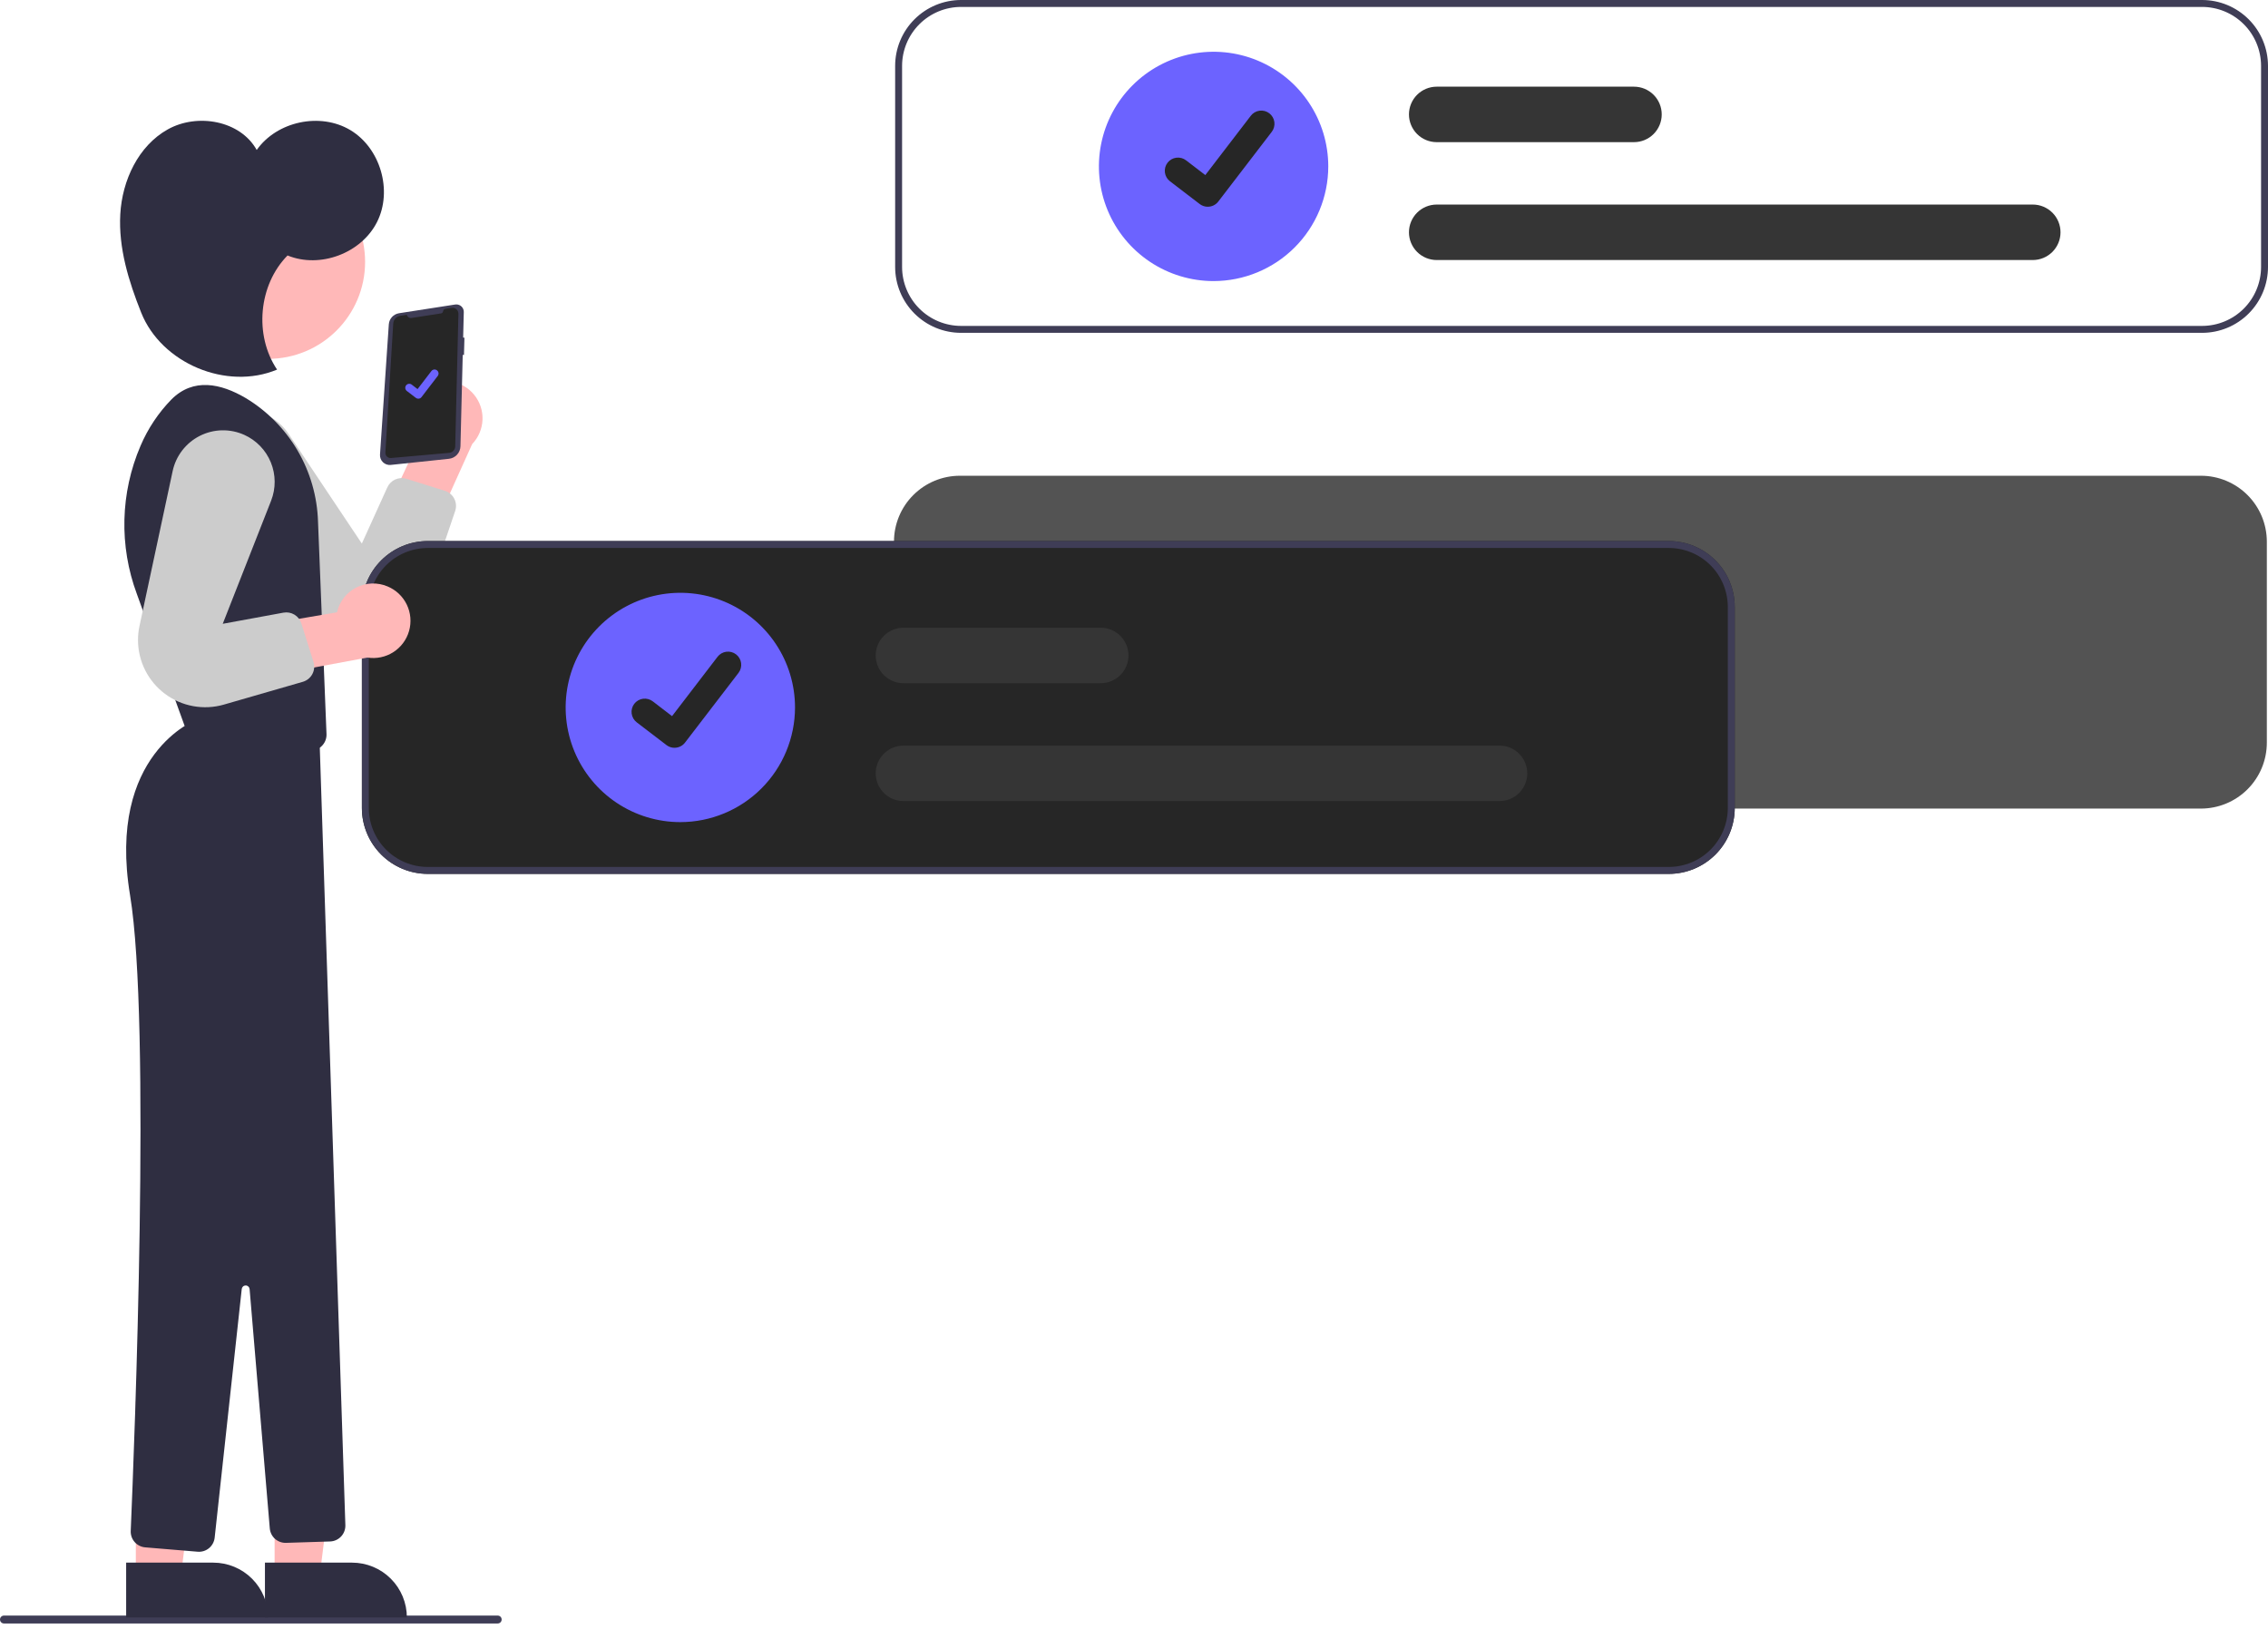 <svg width="213" height="153" viewBox="0 0 213 153" fill="none" xmlns="http://www.w3.org/2000/svg">
<path d="M206.703 44.689H90.146C88.506 44.69 86.933 45.343 85.772 46.503C84.612 47.663 83.96 49.236 83.959 50.877V69.766C83.96 71.407 84.612 72.98 85.772 74.14C86.933 75.3 88.506 75.952 90.146 75.954H206.703C208.343 75.952 209.916 75.3 211.077 74.14C212.237 72.98 212.889 71.407 212.891 69.766V50.877C212.889 49.236 212.237 47.663 211.077 46.503C209.916 45.343 208.343 44.69 206.703 44.689Z" fill="#535353"/>
<path d="M46.742 152.5H0.371C0.273 152.5 0.178 152.461 0.109 152.391C0.039 152.322 0 152.227 0 152.129C0 152.03 0.039 151.936 0.109 151.866C0.178 151.797 0.273 151.758 0.371 151.758H46.742C46.841 151.758 46.935 151.797 47.005 151.866C47.074 151.936 47.113 152.03 47.113 152.129C47.113 152.227 47.074 152.322 47.005 152.391C46.935 152.461 46.841 152.5 46.742 152.5Z" fill="#3F3D56"/>
<path d="M39.934 36.347C39.504 36.619 39.139 36.981 38.864 37.409C38.589 37.837 38.411 38.32 38.343 38.824C38.275 39.328 38.319 39.841 38.47 40.326C38.622 40.811 38.878 41.258 39.221 41.633L35.85 48.832L39.725 51.948L44.343 41.715C44.936 41.097 45.281 40.283 45.315 39.428C45.348 38.572 45.066 37.734 44.522 37.073C43.979 36.411 43.212 35.972 42.366 35.838C41.52 35.704 40.655 35.886 39.934 36.347V36.347Z" fill="#FFB8B8"/>
<path d="M20.561 39.268C21.628 38.627 22.9 38.422 24.115 38.694C25.329 38.966 26.392 39.696 27.084 40.73L33.982 51.059L36.376 45.78C36.526 45.45 36.791 45.186 37.121 45.038C37.452 44.89 37.825 44.868 38.17 44.976L41.785 46.105C41.974 46.164 42.149 46.261 42.3 46.388C42.451 46.516 42.575 46.672 42.665 46.849C42.754 47.025 42.808 47.218 42.822 47.415C42.837 47.612 42.811 47.81 42.748 47.998L40.273 55.304C39.961 56.228 39.438 57.067 38.746 57.755C38.054 58.443 37.212 58.962 36.286 59.269C35.36 59.577 34.376 59.666 33.41 59.53C32.443 59.393 31.522 59.035 30.718 58.482C30.342 58.224 29.995 57.926 29.684 57.593L19.518 46.731C19.025 46.203 18.655 45.572 18.437 44.884C18.219 44.195 18.158 43.466 18.258 42.751C18.358 42.035 18.616 41.351 19.015 40.749C19.413 40.146 19.942 39.64 20.561 39.268Z" fill="#CCCCCC"/>
<path d="M42.876 28.596C43.061 28.601 43.237 28.679 43.364 28.813C43.492 28.947 43.561 29.127 43.557 29.312L43.497 31.709L43.617 31.72L43.574 33.348L43.457 33.334L43.243 41.922C43.236 42.217 43.122 42.498 42.923 42.714C42.723 42.93 42.452 43.066 42.16 43.097L36.698 43.672C36.565 43.686 36.431 43.671 36.304 43.627C36.178 43.584 36.062 43.513 35.966 43.42C35.87 43.328 35.795 43.215 35.747 43.09C35.699 42.965 35.679 42.832 35.688 42.698L36.516 30.468C36.533 30.211 36.638 29.968 36.812 29.778C36.986 29.589 37.219 29.464 37.473 29.424L42.746 28.605C42.789 28.598 42.832 28.595 42.876 28.596Z" fill="#3F3D56"/>
<path d="M38.649 29.869L41.421 29.438C41.471 29.431 41.517 29.407 41.552 29.37C41.587 29.334 41.608 29.287 41.614 29.237C41.62 29.18 41.645 29.127 41.684 29.085C41.724 29.044 41.776 29.017 41.833 29.008L42.416 28.917C42.496 28.905 42.577 28.91 42.655 28.933C42.732 28.955 42.804 28.994 42.864 29.047C42.925 29.101 42.973 29.166 43.005 29.24C43.038 29.314 43.054 29.394 43.052 29.475L42.752 41.927C42.748 42.082 42.687 42.23 42.582 42.342C42.476 42.455 42.332 42.525 42.178 42.539L36.721 43.024C36.651 43.03 36.581 43.021 36.516 42.998C36.45 42.974 36.39 42.937 36.34 42.888C36.289 42.84 36.25 42.781 36.225 42.715C36.2 42.65 36.189 42.58 36.193 42.511L36.93 30.394C36.941 30.215 37.012 30.046 37.133 29.913C37.253 29.781 37.415 29.694 37.592 29.667L38.207 29.571C38.23 29.667 38.288 29.751 38.37 29.807C38.452 29.862 38.552 29.884 38.649 29.869Z" fill="#262626"/>
<path d="M25.791 147.997L30.032 147.997L32.048 131.638L25.789 131.639L25.791 147.997Z" fill="#FFB8B8"/>
<path d="M38.211 151.934L24.882 151.935L24.882 146.785L33.061 146.785C33.737 146.785 34.407 146.918 35.032 147.177C35.656 147.435 36.224 147.815 36.702 148.293C37.181 148.771 37.56 149.339 37.819 149.963C38.078 150.588 38.211 151.258 38.211 151.934L38.211 151.934Z" fill="#2F2E41"/>
<path d="M12.756 147.997L16.997 147.997L19.014 131.638L12.755 131.639L12.756 147.997Z" fill="#FFB8B8"/>
<path d="M25.177 151.934L11.848 151.935L11.847 146.785L20.026 146.785C21.392 146.785 22.702 147.327 23.668 148.293C24.634 149.258 25.177 150.568 25.177 151.934L25.177 151.934Z" fill="#2F2E41"/>
<path d="M25.176 33.709C30.208 33.709 34.288 29.629 34.288 24.597C34.288 19.565 30.208 15.486 25.176 15.486C20.144 15.486 16.065 19.565 16.065 24.597C16.065 29.629 20.144 33.709 25.176 33.709Z" fill="#FFB8B8"/>
<path d="M29.866 48.975C29.791 46.632 29.132 44.346 27.948 42.323C26.763 40.301 25.091 38.607 23.085 37.396C20.731 36.009 18.154 35.468 16.104 37.518C14.873 38.78 13.888 40.259 13.197 41.881C11.301 46.3 11.177 51.28 12.851 55.789L17.73 69.267L29.022 70.491C29.234 70.514 29.448 70.491 29.651 70.423C29.853 70.356 30.039 70.246 30.195 70.1C30.351 69.954 30.473 69.777 30.554 69.579C30.635 69.382 30.673 69.169 30.664 68.956L29.866 48.975Z" fill="#2F2E41"/>
<path d="M18.446 67.608C18.446 67.608 10.009 70.757 12.215 84.093C14.194 96.06 12.621 135.78 12.277 143.809C12.261 144.192 12.393 144.566 12.647 144.853C12.9 145.141 13.255 145.319 13.637 145.35L18.561 145.76C18.947 145.793 19.33 145.673 19.629 145.427C19.927 145.18 20.118 144.827 20.16 144.442L22.703 121.081C22.713 120.989 22.757 120.905 22.826 120.843C22.895 120.782 22.984 120.749 23.076 120.75C23.169 120.751 23.257 120.787 23.325 120.85C23.392 120.912 23.434 120.998 23.442 121.09L25.337 143.569C25.369 143.948 25.545 144.3 25.829 144.553C26.113 144.805 26.483 144.939 26.862 144.927L30.999 144.797C31.194 144.79 31.386 144.746 31.563 144.666C31.741 144.585 31.901 144.471 32.034 144.328C32.168 144.186 32.272 144.019 32.34 143.836C32.409 143.654 32.441 143.46 32.435 143.265L29.998 69.165L18.446 67.608Z" fill="#2F2E41"/>
<path d="M27.005 23.997C30.052 25.247 33.944 23.787 35.417 20.841C36.89 17.895 35.724 13.906 32.897 12.217C30.069 10.529 26.004 11.394 24.109 14.088C22.568 11.312 18.53 10.604 15.758 12.153C12.986 13.703 11.476 16.948 11.297 20.118C11.118 23.289 12.082 26.412 13.258 29.362C15.16 34.134 21.283 36.703 26.021 34.717C23.852 31.487 24.28 26.76 27.005 23.997Z" fill="#2F2E41"/>
<path d="M39.285 37.452C39.203 37.452 39.124 37.426 39.06 37.377L39.056 37.374L38.209 36.726C38.169 36.696 38.136 36.658 38.112 36.615C38.087 36.573 38.071 36.526 38.064 36.477C38.058 36.428 38.061 36.378 38.074 36.33C38.087 36.282 38.109 36.237 38.139 36.198C38.169 36.159 38.206 36.126 38.249 36.101C38.292 36.077 38.339 36.06 38.388 36.054C38.437 36.047 38.487 36.051 38.535 36.063C38.583 36.076 38.627 36.098 38.666 36.128L39.215 36.549L40.512 34.858C40.542 34.818 40.58 34.785 40.622 34.761C40.665 34.736 40.712 34.72 40.761 34.713C40.81 34.707 40.86 34.71 40.908 34.723C40.956 34.736 41 34.758 41.039 34.788L41.04 34.788L41.032 34.799L41.04 34.788C41.119 34.849 41.171 34.938 41.184 35.037C41.197 35.136 41.17 35.236 41.109 35.316L39.584 37.304C39.549 37.35 39.504 37.387 39.452 37.413C39.4 37.438 39.343 37.452 39.285 37.451L39.285 37.452Z" fill="#6C63FF"/>
<path d="M206.812 0H90.256C88.615 0.001 87.042 0.654 85.882 1.814C84.722 2.974 84.069 4.547 84.068 6.188V25.077C84.069 26.718 84.722 28.291 85.882 29.451C87.042 30.611 88.615 31.264 90.256 31.265H206.812C208.453 31.264 210.026 30.611 211.186 29.451C212.346 28.291 212.998 26.718 213 25.077V6.188C212.998 4.547 212.346 2.974 211.186 1.814C210.026 0.654 208.453 0.001 206.812 0ZM212.349 25.077C212.347 26.545 211.763 27.952 210.725 28.99C209.687 30.028 208.28 30.612 206.812 30.614H90.256C88.788 30.612 87.381 30.028 86.343 28.99C85.305 27.952 84.721 26.545 84.719 25.077V6.188C84.721 4.72 85.305 3.313 86.343 2.275C87.381 1.237 88.788 0.653 90.256 0.651H206.812C208.28 0.653 209.687 1.237 210.725 2.275C211.763 3.313 212.347 4.72 212.349 6.188V25.077Z" fill="#3F3D56"/>
<path d="M113.975 26.403C111.845 26.403 109.763 25.771 107.992 24.588C106.221 23.404 104.84 21.722 104.025 19.754C103.21 17.786 102.996 15.621 103.412 13.531C103.828 11.442 104.853 9.523 106.36 8.017C107.866 6.511 109.785 5.485 111.874 5.069C113.963 4.654 116.129 4.867 118.097 5.682C120.065 6.498 121.747 7.878 122.93 9.649C124.114 11.42 124.745 13.502 124.745 15.633C124.742 18.488 123.606 21.226 121.587 23.245C119.568 25.264 116.831 26.399 113.975 26.403Z" fill="#6C63FF"/>
<path d="M190.909 24.426H134.929C134.238 24.426 133.575 24.151 133.086 23.663C132.598 23.174 132.323 22.512 132.323 21.82C132.323 21.13 132.598 20.467 133.086 19.978C133.575 19.49 134.238 19.215 134.929 19.215H190.909C191.6 19.215 192.263 19.49 192.751 19.978C193.24 20.467 193.514 21.13 193.514 21.82C193.514 22.512 193.24 23.174 192.751 23.663C192.263 24.151 191.6 24.426 190.909 24.426Z" fill="#353535"/>
<path d="M153.456 13.353H134.929C134.238 13.353 133.575 13.078 133.086 12.59C132.598 12.101 132.323 11.438 132.323 10.747C132.323 10.056 132.598 9.394 133.086 8.905C133.575 8.416 134.238 8.142 134.929 8.142H153.456C154.147 8.142 154.81 8.416 155.298 8.905C155.787 9.394 156.061 10.056 156.061 10.747C156.061 11.438 155.787 12.101 155.298 12.59C154.81 13.078 154.147 13.353 153.456 13.353Z" fill="#353535"/>
<path d="M113.425 19.421C113.158 19.421 112.898 19.335 112.684 19.175L112.671 19.165L109.879 17.029C109.75 16.93 109.641 16.807 109.559 16.666C109.478 16.524 109.424 16.369 109.403 16.207C109.381 16.045 109.392 15.881 109.434 15.723C109.476 15.566 109.549 15.418 109.648 15.289C109.747 15.159 109.871 15.051 110.012 14.969C110.154 14.888 110.309 14.835 110.471 14.814C110.633 14.792 110.797 14.803 110.955 14.846C111.112 14.888 111.26 14.961 111.389 15.06L113.197 16.447L117.47 10.873C117.569 10.743 117.692 10.635 117.833 10.554C117.974 10.472 118.13 10.419 118.291 10.398C118.453 10.377 118.617 10.387 118.774 10.429C118.931 10.471 119.079 10.544 119.208 10.643L119.208 10.643L119.182 10.68L119.209 10.643C119.47 10.844 119.64 11.139 119.683 11.465C119.726 11.791 119.638 12.121 119.439 12.382L114.413 18.936C114.297 19.087 114.147 19.209 113.976 19.293C113.805 19.377 113.617 19.42 113.426 19.419L113.425 19.421Z" fill="#262626"/>
<path d="M156.731 50.823H40.175C38.534 50.824 36.961 51.477 35.801 52.637C34.641 53.797 33.988 55.37 33.987 57.011V75.9C33.988 77.541 34.641 79.114 35.801 80.274C36.961 81.434 38.534 82.086 40.175 82.088H156.731C158.372 82.086 159.945 81.434 161.105 80.274C162.265 79.114 162.917 77.541 162.919 75.9V57.011C162.917 55.37 162.265 53.797 161.105 52.637C159.945 51.477 158.372 50.824 156.731 50.823Z" fill="#262626"/>
<path d="M156.731 50.823H40.175C38.534 50.824 36.961 51.477 35.801 52.637C34.641 53.797 33.988 55.37 33.987 57.011V75.9C33.988 77.541 34.641 79.114 35.801 80.274C36.961 81.434 38.534 82.086 40.175 82.088H156.731C158.372 82.086 159.945 81.434 161.105 80.274C162.265 79.114 162.917 77.541 162.919 75.9V57.011C162.917 55.37 162.265 53.797 161.105 52.637C159.945 51.477 158.372 50.824 156.731 50.823ZM162.268 75.9C162.265 77.368 161.681 78.775 160.644 79.813C159.606 80.85 158.199 81.434 156.731 81.436H40.175C38.707 81.434 37.3 80.85 36.262 79.813C35.224 78.775 34.64 77.368 34.638 75.9V57.011C34.64 55.543 35.224 54.136 36.262 53.098C37.3 52.06 38.707 51.476 40.175 51.474H156.731C158.199 51.476 159.606 52.06 160.644 53.098C161.681 54.136 162.265 55.543 162.268 57.011V75.9Z" fill="#3F3D56"/>
<path d="M63.894 77.225C61.764 77.225 59.682 76.594 57.911 75.41C56.139 74.227 54.759 72.545 53.944 70.577C53.129 68.609 52.915 66.444 53.331 64.354C53.746 62.265 54.772 60.346 56.279 58.84C57.785 57.334 59.704 56.308 61.793 55.892C63.882 55.477 66.048 55.69 68.016 56.505C69.984 57.32 71.666 58.701 72.849 60.472C74.032 62.243 74.664 64.325 74.664 66.455C74.661 69.311 73.525 72.048 71.506 74.067C69.487 76.087 66.75 77.222 63.894 77.225Z" fill="#6C63FF"/>
<path d="M140.828 75.249H84.848C84.157 75.249 83.494 74.974 83.006 74.486C82.517 73.997 82.243 73.334 82.243 72.643C82.243 71.952 82.517 71.29 83.006 70.801C83.494 70.312 84.157 70.038 84.848 70.038H140.828C141.519 70.038 142.182 70.312 142.671 70.801C143.159 71.29 143.434 71.952 143.434 72.643C143.434 73.334 143.159 73.997 142.671 74.486C142.182 74.974 141.519 75.249 140.828 75.249Z" fill="#353535"/>
<path d="M103.375 64.176H84.848C84.506 64.176 84.167 64.108 83.851 63.977C83.535 63.846 83.248 63.654 83.006 63.413C82.764 63.171 82.572 62.883 82.441 62.567C82.31 62.251 82.243 61.912 82.243 61.57C82.243 61.228 82.31 60.889 82.441 60.573C82.572 60.257 82.764 59.97 83.006 59.728C83.248 59.486 83.535 59.294 83.851 59.163C84.167 59.032 84.506 58.965 84.848 58.965H103.375C104.066 58.965 104.729 59.239 105.218 59.728C105.706 60.217 105.981 60.879 105.981 61.57C105.981 62.261 105.706 62.924 105.218 63.413C104.729 63.901 104.066 64.176 103.375 64.176Z" fill="#353535"/>
<path d="M63.344 70.244C63.077 70.244 62.817 70.158 62.603 69.997L62.59 69.987L59.798 67.852C59.669 67.753 59.56 67.629 59.478 67.488C59.397 67.347 59.343 67.191 59.322 67.03C59.3 66.868 59.311 66.704 59.353 66.546C59.395 66.389 59.468 66.241 59.567 66.112C59.666 65.982 59.79 65.874 59.931 65.792C60.072 65.71 60.228 65.658 60.39 65.636C60.552 65.615 60.716 65.626 60.873 65.668C61.031 65.711 61.179 65.784 61.308 65.883L63.116 67.27L67.388 61.696C67.488 61.566 67.611 61.458 67.752 61.376C67.893 61.295 68.049 61.242 68.21 61.221C68.372 61.199 68.536 61.21 68.693 61.252C68.85 61.294 68.998 61.367 69.127 61.466L69.127 61.466L69.101 61.503L69.128 61.466C69.389 61.666 69.559 61.962 69.602 62.288C69.645 62.614 69.557 62.944 69.358 63.205L64.332 69.758C64.216 69.909 64.066 70.032 63.895 70.115C63.724 70.199 63.536 70.243 63.345 70.242L63.344 70.244Z" fill="#262626"/>
<path d="M36.395 55.084C35.927 54.886 35.421 54.793 34.913 54.811C34.404 54.83 33.907 54.96 33.454 55.192C33.001 55.424 32.605 55.752 32.293 56.154C31.981 56.555 31.761 57.02 31.648 57.516L23.813 58.859L23.468 63.819L34.506 61.768C35.351 61.902 36.217 61.721 36.938 61.26C37.659 60.799 38.187 60.089 38.419 59.265C38.652 58.441 38.575 57.561 38.202 56.79C37.829 56.019 37.186 55.412 36.395 55.084L36.395 55.084Z" fill="#FFB8B8"/>
<path d="M22.937 40.847C24.072 41.357 24.968 42.284 25.437 43.437C25.907 44.589 25.915 45.878 25.46 47.037L20.919 58.597L26.62 57.549C26.976 57.483 27.344 57.55 27.654 57.737C27.964 57.924 28.195 58.218 28.304 58.563L29.441 62.175C29.5 62.364 29.521 62.562 29.503 62.759C29.484 62.956 29.426 63.148 29.333 63.322C29.239 63.496 29.112 63.65 28.958 63.775C28.804 63.899 28.627 63.991 28.437 64.046L21.026 66.186C20.088 66.457 19.101 66.506 18.141 66.331C17.181 66.156 16.275 65.761 15.494 65.176C14.712 64.592 14.077 63.834 13.637 62.963C13.198 62.092 12.966 61.131 12.961 60.155C12.959 59.699 13.005 59.244 13.101 58.798L16.215 44.251C16.366 43.545 16.673 42.881 17.114 42.309C17.555 41.737 18.118 41.27 18.763 40.944C19.407 40.617 20.117 40.439 20.839 40.422C21.561 40.406 22.278 40.551 22.937 40.847Z" fill="#CCCCCC"/>
</svg>
